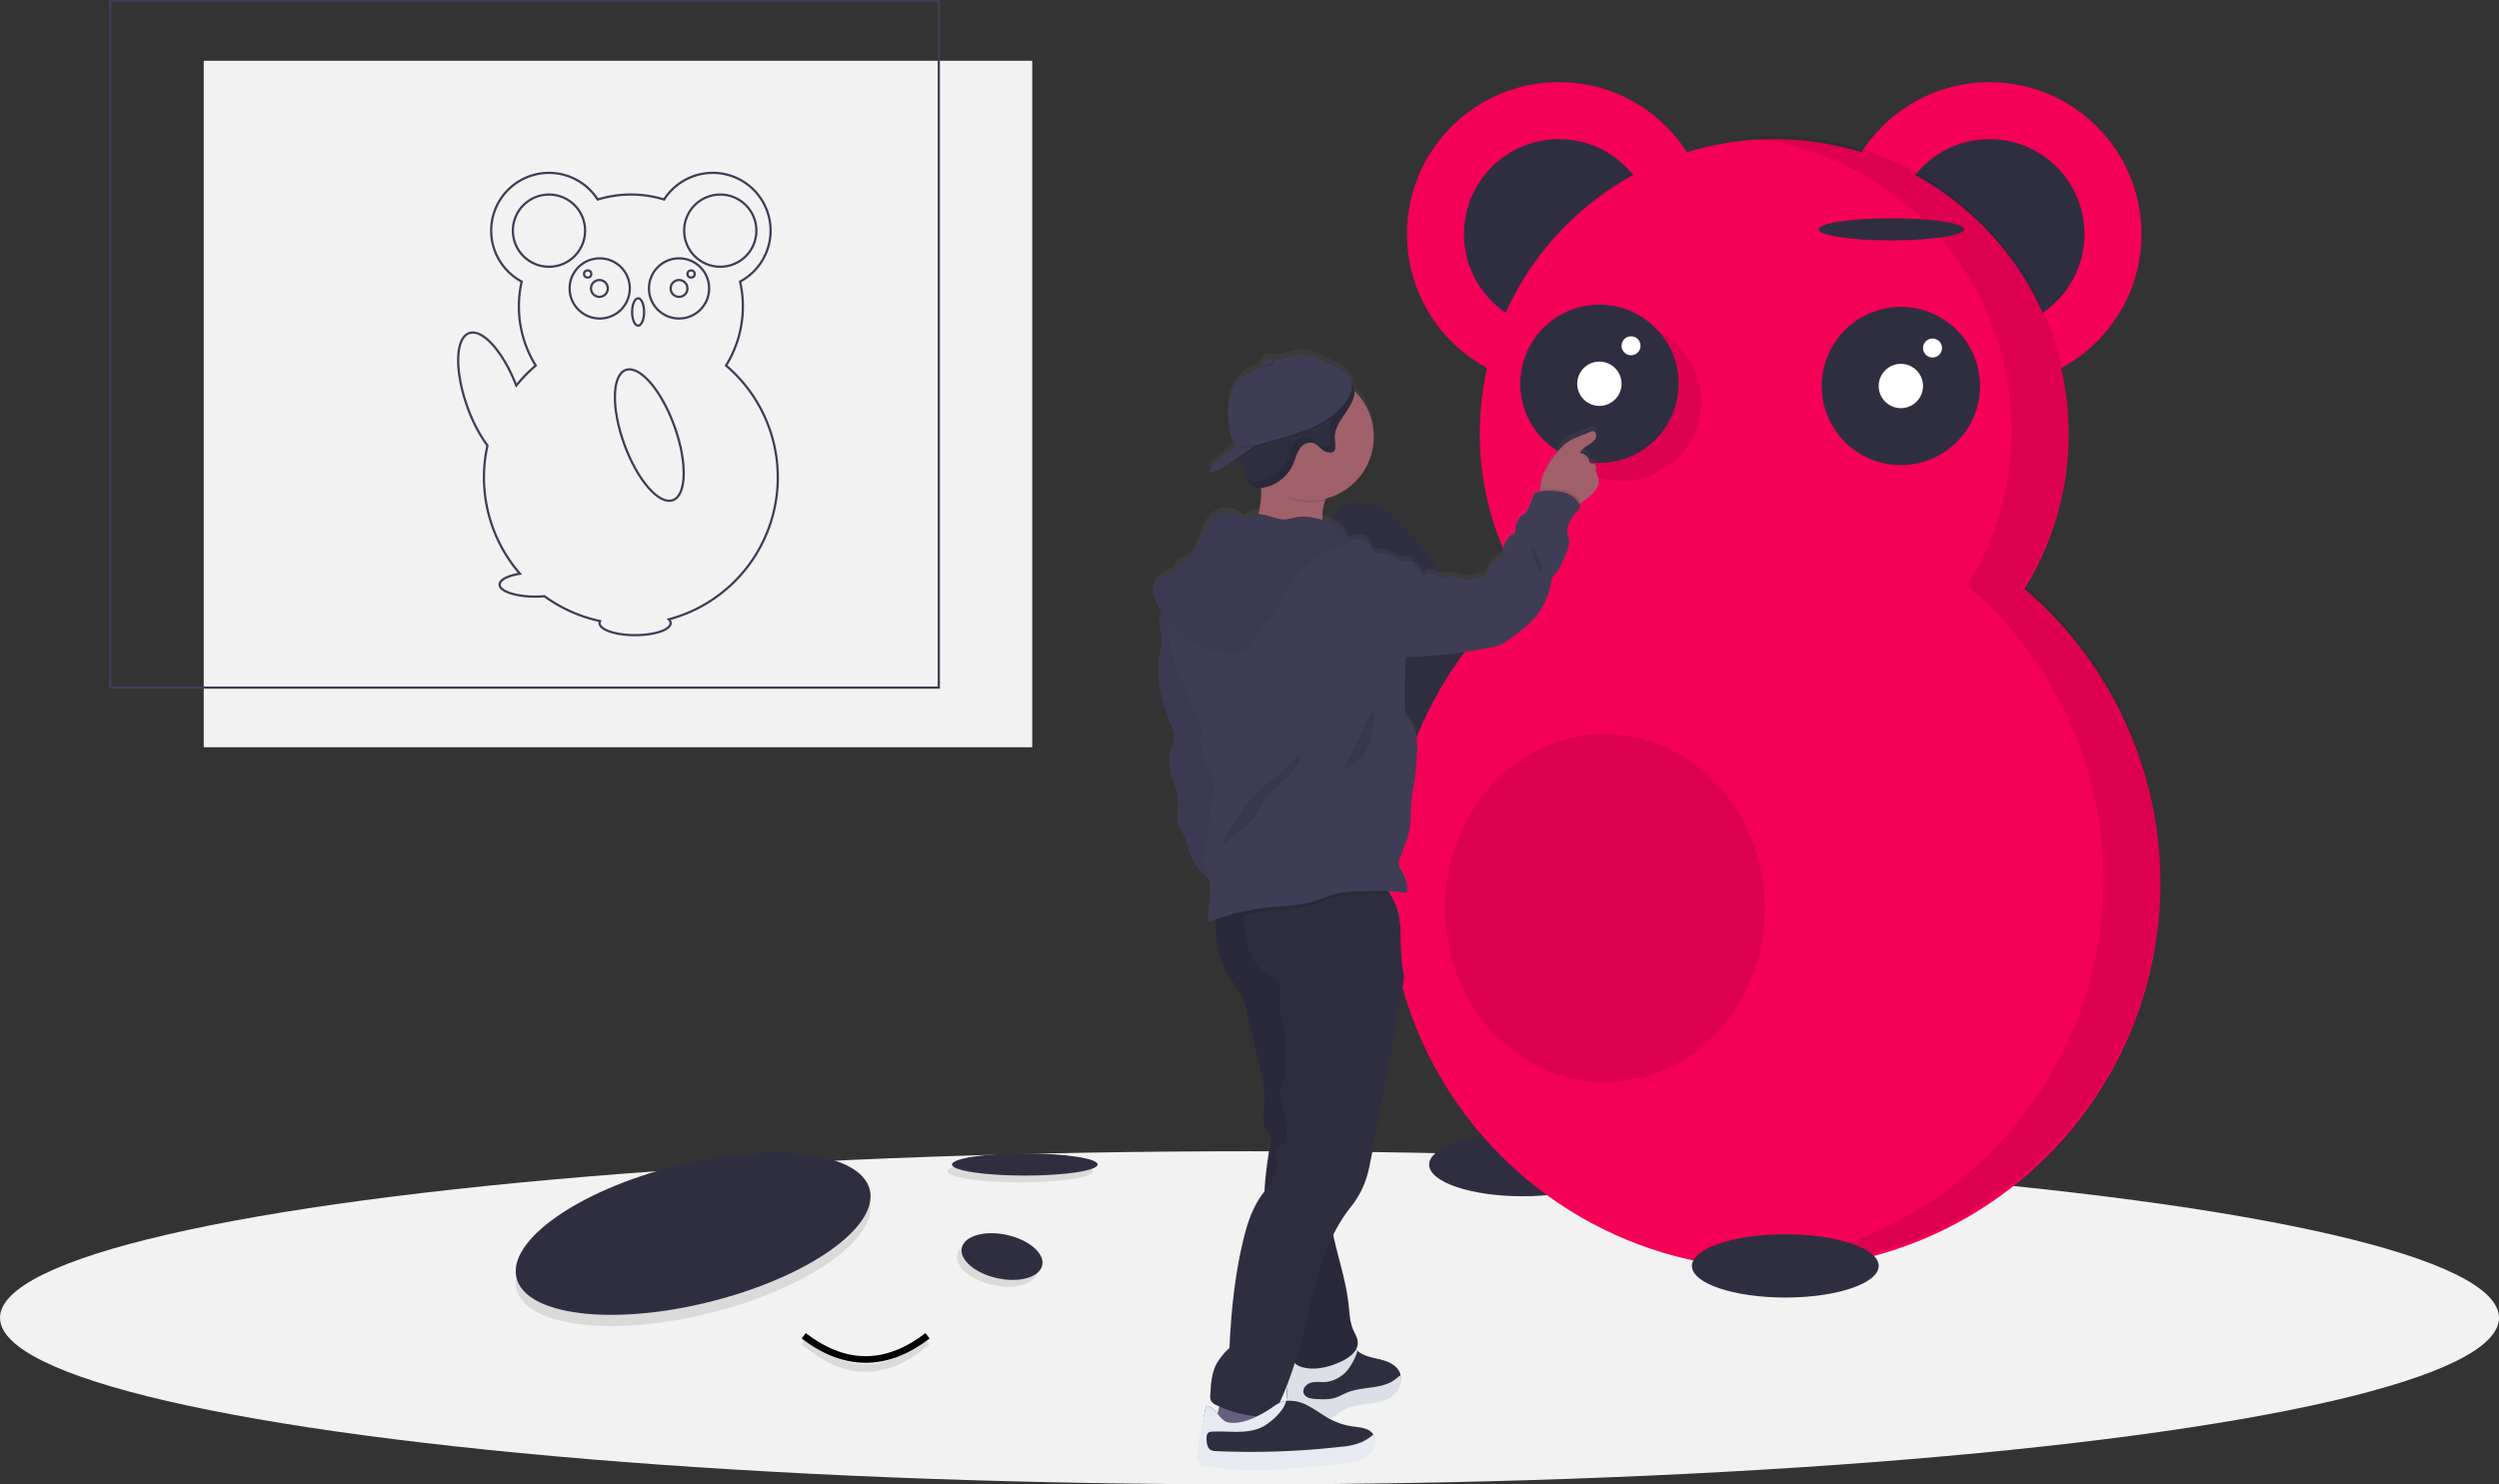 <svg id="edcac65b-f528-4428-bf39-e3058e9645a2" data-name="Layer 1" xmlns="http://www.w3.org/2000/svg" xmlns:xlink="http://www.w3.org/1999/xlink" width="1110" height="659.5" viewBox="0 0 1110 659.5"><rect x="0" y="0" width="1110" height="659.5" fill="#333333" stroke="none"/><defs><linearGradient id="e0a7c0b6-1905-489a-9c34-9e1ea499243e" x1="1196.668" y1="772.147" x2="1196.668" y2="275.09" gradientTransform="translate(-540.545)" gradientUnits="userSpaceOnUse"><stop offset="0" stop-color="gray" stop-opacity="0.25"/><stop offset="0.535" stop-color="gray" stop-opacity="0.12"/><stop offset="1" stop-color="gray" stop-opacity="0.1"/></linearGradient></defs><title>instruction manual</title><rect x="90.5" y="27" width="368" height="305" fill="#f2f2f2"/><ellipse cx="555" cy="585.5" rx="555" ry="74" fill="#f2f2f2"/><ellipse cx="352.874" cy="673.176" rx="80.859" ry="31.118" transform="translate(-197.926 -14.145) rotate(-14.056)" opacity="0.1"/><ellipse cx="676.274" cy="517.438" rx="41.484" ry="14.062" fill="#2f2e41"/><ellipse cx="671.593" cy="419.801" rx="31.118" ry="80.859" transform="translate(-147.848 133.936) rotate(-19.92)" fill="#2f2e41"/><circle cx="692.446" cy="104" r="67.5" fill="#f50057"/><circle cx="692.446" cy="104" r="42.188" fill="#2f2e41"/><circle cx="883.696" cy="104" r="67.5" fill="#f50057"/><circle cx="883.696" cy="104" r="42.188" fill="#2f2e41"/><circle cx="788.071" cy="392.281" r="171.562" fill="#f50057"/><circle cx="788.071" cy="192.594" r="130.781" fill="#f50057"/><circle cx="844.321" cy="171.5" r="35.156" fill="#2f2e41"/><circle cx="844.321" cy="171.5" r="9.844" fill="#fff"/><circle cx="858.384" cy="154.625" r="4.219" fill="#fff"/><ellipse cx="453.196" cy="520.391" rx="32.344" ry="4.922" opacity="0.1"/><ellipse cx="455.196" cy="517.391" rx="32.344" ry="4.922" fill="#2f2e41"/><ellipse cx="488.071" cy="681.281" rx="9.844" ry="18.281" transform="translate(-326.514 893.088) rotate(-77.705)" opacity="0.1"/><ellipse cx="490.071" cy="678.281" rx="9.844" ry="18.281" transform="translate(-322.009 892.681) rotate(-77.705)" fill="#2f2e41"/><ellipse cx="712.837" cy="403.531" rx="71.016" ry="77.344" opacity="0.1"/><ellipse cx="352.874" cy="668.176" rx="80.859" ry="31.118" transform="translate(-196.711 -14.294) rotate(-14.056)" fill="#2f2e41"/><path d="M944.189,380.171A130.794,130.794,0,0,0,833.071,180.406c-4.27,0-8.491.212-12.656.612A130.797,130.797,0,0,1,918.877,380.171,171.556,171.556,0,0,1,820.415,681.972q6.269.457,12.656.466A171.555,171.555,0,0,0,944.189,380.171Z" transform="translate(-45 -120)" opacity="0.1"/><ellipse cx="792.993" cy="562.438" rx="41.484" ry="14.062" fill="#2f2e41"/><ellipse cx="840.102" cy="101.891" rx="32.344" ry="4.922" fill="#2f2e41"/><circle cx="720.415" cy="178.5" r="35.156" opacity="0.1"/><circle cx="710.415" cy="170.5" r="35.156" fill="#2f2e41"/><circle cx="710.415" cy="170.5" r="9.844" fill="#fff"/><circle cx="724.477" cy="153.625" r="4.219" fill="#fff"/><path d="M754.938,330.052a15.122,15.122,0,0,1-1.048-2.898c-.107-1.153.336-2.675-.681-3.221-.574-.308-1.361-.077-1.866-.484a2.255,2.255,0,0,1-.551-1.284,4.398,4.398,0,0,0-4.084-3.183c1.101-2.914,5.025-3.629,6.768-6.197.872-1.276.589-3.636-.948-3.652a2.753,2.753,0,0,0-1.04.277c-1.912.784-3.816,1.576-5.728,2.36a29.503,29.503,0,0,0-3.243,1.499c-3.151,1.791-5.507,4.705-7.625,7.665a32.958,32.958,0,0,0-4.742,8.626,19.508,19.508,0,0,0-1.009,5.904q0,.302.014.6c-.933.158-1.699.567-2.68.764q-1.11,2.939-2.221,5.879a7.616,7.616,0,0,1-1.451,2.682,13.626,13.626,0,0,1-1.577,1.239,9.09,9.09,0,0,0-3.125,7.923,8.526,8.526,0,0,0-5.008,10.51,9.998,9.998,0,0,0-7.323,6.481,4.856,4.856,0,0,1-.956,2.017,3.88,3.88,0,0,1-2.557.79c-2.509.156-4.704,2.143-6.978,1.065a14.121,14.121,0,0,0-8.289-1.165,6.206,6.206,0,0,1-1.769.158,4.653,4.653,0,0,1-1.451-.508,11.572,11.572,0,0,0-3.29-1.301,3.072,3.072,0,0,0-3.121,1.212c-.796-.878-1.271-2.002-1.997-2.94a3.196,3.196,0,0,0-3.028-1.452c.756-.677-.018-2.025-1-2.271a12.752,12.752,0,0,0-3.021.11c-2.627-.014-4.642-2.411-7.193-3.039-2.345-.577-5.471.111-6.673-1.994-.384-.672-.494-1.557-1.042-2.06a3.776,3.776,0,0,0-.76-1.557c-.962-1.096-2.589-1.252-4.043-1.207a16.437,16.437,0,0,0-4.698.809c-.042-.19-.093-.389-.157-.605a11.932,11.932,0,0,0-5.208-6.394,21.823,21.823,0,0,0-6.171-2.509c-.01-.192-.03-.382-.035-.575a24.202,24.202,0,0,1,1.247-7.988c.09-.282.195-.561.293-.841A28.61,28.61,0,0,0,646.736,291.305a8.152,8.152,0,0,0-.224-1.719,8.371,8.371,0,0,0-1.73-3.349c-1.306-2.93-3.354-4.223-5.961-5.444-.749-.354-1.545-.7-2.386-1.084-4.161-1.876-8.183-4.628-12.91-4.621-4.313,0-8.443,2.383-12.703,2.291l-.321-.015c-.107-.005-.214-.004-.321-.015-.13-.008-.252-.023-.382-.038-1.193-.146-2.623-.423-3.411.492a5.332,5.332,0,0,0-.604,1.176,2.43,2.43,0,0,1-.214.392h0a3.989,3.989,0,0,1-.543.738h0c-1.377,1.515-3.686,2.183-5.591,3.167-4.298,2.206-7.12,6.696-8.244,11.409-1.124,4.72-.727,9.679.115,14.454.424,2.388,1.357,5.098,3.055,6.596l0.0.009-.038-.029s-14.375,10.23-11.752,11.683c1.427.789,7.382-2.982,12.516-6.583.052.219.1.438.157.656a48.182,48.182,0,0,0,2.348,6.719c1.094,2.575,2.623,5.351,5.3,6.12a6.035,6.035,0,0,0,1.82.208c.158-.001.316-.014.475-.025a42.124,42.124,0,0,1-1.237,11.686,7.167,7.167,0,0,0-4.4,1.216,3.525,3.525,0,0,1-1.779.95,3.106,3.106,0,0,1-1.839-.907,10.436,10.436,0,0,0-13.059.692c-5.207,4.908-4.618,14.498-10.72,18.22-1.682,1.026-3.832,1.569-4.814,3.283a12.137,12.137,0,0,1-.83,1.579,4.254,4.254,0,0,1-1.467,1.051,28.475,28.475,0,0,0-5.03,2.907,7.239,7.239,0,0,0-2.895,4.878,9.233,9.233,0,0,0,.889,4.103,38.261,38.261,0,0,0,3.347,6.415,6.935,6.935,0,0,0-1.353,3.171c-.434,3.027,1.014,6.001,1.174,9.055.14,2.668-.705,5.274-1.188,7.901-1.886,10.253,1.738,20.639,5.426,30.385a15.726,15.726,0,0,1,1.288,4.997c.099,3.181-1.724,6.095-2.223,9.238-1.049,6.604,3.797,12.815,3.897,19.502.046,3.079-.918,6.212-.152,9.193.511,1.989,1.747,3.699,2.623,5.555,1.553,3.289,1.97,7.021,3.453,10.343a24.802,24.802,0,0,0,7.659,9.123c1.867,5.901-.782,13.026-.028,19.306,1.013-.394,2.035-.767,3.06-1.129a44.262,44.262,0,0,0,6.779,26.714c1.668,2.598,3.623,5.038,4.877,7.862a35.877,35.877,0,0,1,1.903,6.23q2.703,11.245,5.405,22.491c1.459,6.072,2.929,12.261,2.491,18.492-.305,4.342-1.394,9.223,1.268,12.656a9.326,9.326,0,0,1,1.608,2.218,5.641,5.641,0,0,1,.027,2.923,197.024,197.024,0,0,0-2.669,21.927c-.602.813-1.197,1.622-1.75,2.432-4.421,6.466-6.547,14.2-8.267,21.849-3.35,14.961-4.856,30.314-5.545,45.636a30.331,30.331,0,0,0-5.659,6.896c-2.317,4.29-2.616,9.349-2.86,14.231a4.951,4.951,0,0,0,.26,2.345,4.762,4.762,0,0,0,2.44,2.037q.662.325,1.333.63c-.292,1.073-.547,2.174-.775,3.28-1.695-1.913-4.724-4.948-5.238-2.726a109.56,109.56,0,0,0-2.753,22.588,2.493,2.493,0,0,0,.268,1.422,2.465,2.465,0,0,0,1.774.861,124.891,124.891,0,0,0,22.385,1.945c6.08-.023,12.145-.492,18.202-.953,2.065-.161,4.137-.323,6.202-.477a136.888,136.888,0,0,0,18.997-2.36c2.746-.6,5.575-1.445,7.633-3.375,2.05-1.922,3.082-5.213,1.66-7.65a.028.028,0,0,0-.008-.023c-1.736-2.944-5.774-3.167-9.155-3.636a29.962,29.962,0,0,1-9.59-3.052c-.676-.35-1.334-.731-1.988-1.123.173-.048.348-.088.519-.146,2.899-.976,5.208-3.206,7.946-4.567,3.174-1.568,6.776-1.914,10.286-2.36,3.503-.454,7.12-1.076,10.034-3.075,2.73-1.876,4.665-5.282,4.03-8.48a5.326,5.326,0,0,0-.168-.669c-1.086-3.475-4.841-5.32-8.351-6.235-3.503-.915-7.311-1.376-10.149-3.636-.138-.108-.275-.223-.413-.338-.243-.198-.493-.4-.746-.595a6.042,6.042,0,0,0,.828-3.507c-.149-1.932-1.272-3.626-2.034-5.406-1.495-3.491-1.615-7.392-2.018-11.171-1.013-9.49-3.923-18.653-6.122-27.938q-.374-1.579-.716-3.174a67.447,67.447,0,0,1,7.817-12.52,40.793,40.793,0,0,0,7.487-14.807c.451-1.653.788-3.337,1.132-5.02q5.862-29.107,11.051-58.345a48.959,48.959,0,0,0,.983-8.435,25.602,25.602,0,0,0,1.45-7.985c1.006-3.946,2.031-8.085,1.207-10.673-.583-1.827-.877-8.078-1.192-14.066a54.418,54.418,0,0,0-.586-9.6c-.09-.543-.2-1.086-.322-1.629a6.926,6.926,0,0,0-.193-.797,27.783,27.783,0,0,0-1.893-5.226,25.266,25.266,0,0,0-1.42-2.917,13.048,13.048,0,0,0-1.085-1.587,64.519,64.519,0,0,1,6.685.615c.545.082,1.21.126,1.536-.321a1.45,1.45,0,0,0,.205-.807,13.709,13.709,0,0,0-1.741-7.268c-.859-1.524-2.052-3.014-2.019-4.765a7.268,7.268,0,0,1,.59-2.366q1.493-4.001,2.985-8.002c2.52-6.755,1.321-14.602,2.629-21.695a128.021,128.021,0,0,0,1.962-16.783c.242-4.814.092-10.027-2.798-13.873a15.944,15.944,0,0,1-2.183-3.052,9.311,9.311,0,0,1-.52-3.65q-.075-11.299.456-22.59a221.641,221.641,0,0,0,37.689-4.261,24.228,24.228,0,0,0,4.29-1.156,22.574,22.574,0,0,0,4.336-2.719c4.225-3.054,8.511-6.164,11.723-10.279a34.658,34.658,0,0,0,6.949-17.133c3.056-2.83,4.679-6.854,6.209-10.737a16.462,16.462,0,0,0,1.415-5.215c.082-1.847-1.135-3.783-.798-5.6a14.821,14.821,0,0,1,4.506-8.149,2.97,2.97,0,0,0,1.072-1.432,2.318,2.318,0,0,0-.255-1.396c-.025-.057-.061-.106-.087-.162.291-.185.58-.375.865-.574,1.002-.707,1.958-1.491,2.891-2.26a18.028,18.028,0,0,0,3.755-3.806A6.185,6.185,0,0,0,754.938,330.052ZM616.996,742.213c-.254.018-.509.03-.76.065a9.89,9.89,0,0,0-2.73.784c-.07.032-.136.073-.206.107,1.188-2.565,2.299-5.167,3.311-7.81.12-.312.234-.628.352-.941-.044.588-.086,1.177-.13,1.764A21.584,21.584,0,0,0,616.996,742.213Z" transform="translate(-45 -120)" fill="url(#e0a7c0b6-1905-489a-9c34-9e1ea499243e)"/><path d="M632.335,350.341c.107,4.176,1.522,8.222,1.744,12.39-12.298.612-24.427-5.354-36.603-3.526,3.403-2.203,5.224-6.172,6.294-10.08a41.802,41.802,0,0,0,1.201-15.487,6.82,6.82,0,0,0-.153-.857c-.451-2.042-1.621-4.933-1.308-6.539.413-2.126,2.417-1.705,4.222-1.583a158.143,158.143,0,0,1,16.412,2.118c1.415.245,15.196,3.686,15.403,3.327a64.857,64.857,0,0,0-5.965,12.29A23.961,23.961,0,0,0,632.335,350.341Z" transform="translate(-45 -120)" fill="#a0616a"/><path d="M753.952,337.439a17.98,17.98,0,0,1-3.755,3.786c-.933.765-1.889,1.545-2.891,2.248a12.397,12.397,0,0,1-6.149,2.501c-2.929.199-9.147-1.522-10.967-4.03a7.27,7.27,0,0,1-1.048-4.199,19.315,19.315,0,0,1,1.009-5.874,32.736,32.736,0,0,1,4.742-8.581c2.118-2.944,4.474-5.843,7.625-7.625a29.578,29.578,0,0,1,3.243-1.491c1.912-.78,3.816-1.568,5.728-2.348a2.764,2.764,0,0,1,1.04-.275c1.537.015,1.82,2.363.948,3.633-1.744,2.554-5.667,3.266-6.768,6.164a4.394,4.394,0,0,1,4.084,3.166,2.238,2.238,0,0,0,.551,1.277c.505.405,1.293.176,1.866.482,1.017.543.574,2.057.681,3.204a14.993,14.993,0,0,0,1.048,2.883A6.126,6.126,0,0,1,753.952,337.439Z" transform="translate(-45 -120)" fill="#a0616a"/><path d="M584.432,756.11c.947-.946,2.493-.785,3.815-.576a141.544,141.544,0,0,0,21.451,1.735c.899-4.392-1.711-8.661-2.553-13.064a11.786,11.786,0,0,0-.85-3.303c-1.012-1.941-3.294-2.829-5.435-3.281-3.866-.815-9.908-2.254-12.067,1.654C586.203,743.964,585.374,750.891,584.432,756.11Z" transform="translate(-45 -120)" fill="#65617d"/><path d="M663.026,739.52c-2.914,1.988-6.531,2.608-10.034,3.059-3.51.444-7.113.788-10.287,2.348-2.738,1.354-5.048,3.572-7.946,4.543a16.555,16.555,0,0,1-8.252.13c-3.258-.612-6.73-1.797-8.489-4.612-1.568-2.501-1.4-5.675-1.185-8.619q.379-4.99.742-9.996a4.76,4.76,0,0,1,.62-2.417c2.356-3.434,8.084,1.438,11.151,1.43,4.856-.008,10.072-2.639,13.575-5.858a4.12,4.12,0,0,1,1.055-.795c1.384-.619,2.769.528,4,1.53.138.115.275.229.413.337,2.837,2.248,6.646,2.707,10.149,3.617,3.51.91,7.266,2.746,8.351,6.202a5.275,5.275,0,0,1,.168.665C667.691,734.266,665.756,737.654,663.026,739.52Z" transform="translate(-45 -120)" fill="#3f3d56"/><path d="M663.026,739.52c-2.914,1.988-6.531,2.608-10.034,3.059-3.51.444-7.113.788-10.287,2.348-2.738,1.354-5.048,3.572-7.946,4.543a16.555,16.555,0,0,1-8.252.13c-3.258-.612-6.73-1.797-8.489-4.612-1.568-2.501-1.4-5.675-1.185-8.619q.379-4.99.742-9.996a4.76,4.76,0,0,1,.62-2.417c2.356-3.434,8.084,1.438,11.151,1.43,4.856-.008,10.072-2.639,13.575-5.858a4.12,4.12,0,0,1,1.055-.795c1.384-.619,2.769.528,4,1.53.138.115.275.229.413.337,2.837,2.248,6.646,2.707,10.149,3.617,3.51.91,7.266,2.746,8.351,6.202a5.275,5.275,0,0,1,.168.665C667.691,734.266,665.756,737.654,663.026,739.52Z" transform="translate(-45 -120)" fill="#2f2e41"/><path d="M663.026,740.639c-2.914,1.988-6.531,2.608-10.034,3.059-3.51.444-7.113.788-10.287,2.348-2.738,1.354-5.048,3.572-7.946,4.543a16.555,16.555,0,0,1-8.252.13,13.625,13.625,0,0,1-8.489-5.731c-1.568-2.501-1.4-5.675-1.185-8.619q.379-4.99.742-9.996a4.76,4.76,0,0,1,.62-2.417c2.356-3.434,8.084,1.438,11.151,1.43,4.856-.008,10.072-2.639,13.575-5.858a4.12,4.12,0,0,1,1.055-.795c1.384-.619,2.769.528,4,1.53a28.731,28.731,0,0,1-3.411,7.051,14.675,14.675,0,0,1-10.699,6.692c-2.172.161-4.398-.268-6.501.291-2.096.558-4.053,2.707-3.312,4.749.727,1.988,3.296,2.424,5.415,2.539,2.967.161,6.011.306,8.826-.619,1.721-.574,3.296-1.522,4.971-2.218,7.12-2.952,16.114-1.3,21.995-6.287a13.015,13.015,0,0,1,1.797-1.377C668.596,734.308,665.756,738.773,663.026,740.639Z" transform="translate(-45 -120)" fill="#e8eaf2"/><path d="M663.026,740.639c-2.914,1.988-6.531,2.608-10.034,3.059-3.51.444-7.113.788-10.287,2.348-2.738,1.354-5.048,3.572-7.946,4.543a16.555,16.555,0,0,1-8.252.13,13.625,13.625,0,0,1-8.489-5.731c-1.568-2.501-1.4-5.675-1.185-8.619q.379-4.99.742-9.996a4.76,4.76,0,0,1,.62-2.417c2.356-3.434,8.084,1.438,11.151,1.43,4.856-.008,10.072-2.639,13.575-5.858a4.12,4.12,0,0,1,1.055-.795c1.384-.619,2.769.528,4,1.53a28.731,28.731,0,0,1-3.411,7.051,14.675,14.675,0,0,1-10.699,6.692c-2.172.161-4.398-.268-6.501.291-2.096.558-4.053,2.707-3.312,4.749.727,1.988,3.296,2.424,5.415,2.539,2.967.161,6.011.306,8.826-.619,1.721-.574,3.296-1.522,4.971-2.218,7.12-2.952,16.114-1.3,21.995-6.287a13.015,13.015,0,0,1,1.797-1.377C668.596,734.308,665.756,738.773,663.026,740.639Z" transform="translate(-45 -120)" opacity="0.05"/><path d="M585.764,522.755a43.783,43.783,0,0,0,6.001,32.306c1.668,2.585,3.623,5.012,4.877,7.821a35.548,35.548,0,0,1,1.903,6.198l5.405,22.373c1.459,6.04,2.929,12.197,2.491,18.395-.305,4.319-1.394,9.175,1.268,12.59a9.279,9.279,0,0,1,1.608,2.206,5.584,5.584,0,0,1,.027,2.907c-2.735,16.244-4.763,33.226.177,48.94,4.477,14.243,4.733,30.024,8.539,44.461.471,1.788,1.01,3.672,2.365,4.931a7.751,7.751,0,0,0,3.545,1.685c5.61,1.335,11.534-.229,16.766-2.653,3.677-1.704,7.635-4.692,7.321-8.732-.149-1.922-1.272-3.607-2.034-5.377-1.495-3.473-1.615-7.353-2.018-11.113-1.013-9.44-3.923-18.555-6.123-27.792s-3.694-18.887-1.834-28.198a246.662,246.662,0,0,1,18.141-55.808,6.73,6.73,0,0,1,1.662-2.499,17.181,17.181,0,0,0,2.352-1.605,7.097,7.097,0,0,0,1.076-2.926c.818-2.947,3.248-5.121,4.878-7.709,4.114-6.535,2.81-14.912,2.658-22.633-.148-7.508.933-15.085-.298-22.493s-5.475-14.98-12.616-17.301c-3.538-1.15-7.362-.889-11.064-.523C623.225,512.147,604.169,515.71,585.764,522.755Z" transform="translate(-45 -120)" fill="#2f2e41"/><path d="M585.764,522.755a43.783,43.783,0,0,0,6.001,32.306c1.668,2.585,3.623,5.012,4.877,7.821a35.548,35.548,0,0,1,1.903,6.198l5.405,22.373c1.459,6.04,2.929,12.197,2.491,18.395-.305,4.319-1.394,9.175,1.268,12.59a9.279,9.279,0,0,1,1.608,2.206,5.584,5.584,0,0,1,.027,2.907c-2.735,16.244-4.763,33.226.177,48.94,4.477,14.243,4.733,30.024,8.539,44.461.471,1.788,1.01,3.672,2.365,4.931a7.751,7.751,0,0,0,3.545,1.685c5.61,1.335,11.534-.229,16.766-2.653,3.677-1.704,7.635-4.692,7.321-8.732-.149-1.922-1.272-3.607-2.034-5.377-1.495-3.473-1.615-7.353-2.018-11.113-1.013-9.44-3.923-18.555-6.123-27.792s-3.694-18.887-1.834-28.198a246.662,246.662,0,0,1,18.141-55.808,6.73,6.73,0,0,1,1.662-2.499,17.181,17.181,0,0,0,2.352-1.605,7.097,7.097,0,0,0,1.076-2.926c.818-2.947,3.248-5.121,4.878-7.709,4.114-6.535,2.81-14.912,2.658-22.633-.148-7.508.933-15.085-.298-22.493s-5.475-14.98-12.616-17.301c-3.538-1.15-7.362-.889-11.064-.523C623.225,512.147,604.169,515.71,585.764,522.755Z" transform="translate(-45 -120)" opacity="0.1"/><path d="M665.642,569.843a46.891,46.891,0,0,1-.987,8.68q-5.185,29.081-11.051,58.04c-.344,1.675-.681,3.35-1.132,4.994a40.5,40.5,0,0,1-7.487,14.73c-16.298,20.313-17.705,49.811-26.546,74.307-.596,1.66-1.193,3.319-1.828,4.956a123.774,123.774,0,0,1-5.453,12.168,3.478,3.478,0,0,1-1.124,1.453,3.334,3.334,0,0,1-1.774.344,51.793,51.793,0,0,1-22.967-5.224,4.756,4.756,0,0,1-2.44-2.027,4.901,4.901,0,0,1-.26-2.333c.245-4.856.543-9.889,2.86-14.156a30.207,30.207,0,0,1,5.659-6.86c.688-15.242,2.195-30.515,5.545-45.398,1.721-7.61,3.847-15.303,8.267-21.735,3.258-4.749,7.931-9.438,7.357-15.166-.252-2.516-1.308-5.652.742-7.128.895-.65,2.218-.734,2.822-1.66a3.149,3.149,0,0,0,.398-1.423,35.123,35.123,0,0,0-.727-11.755,61.997,61.997,0,0,1-1.751-7.663c-.26-2.616.184-5.445,1.927-7.403.107-5.231-.038-10.661.069-15.885a29.457,29.457,0,0,0-.734-8.872c-.398-1.369-1.002-2.677-1.308-4.076-1.094-5.025,1.637-11.044-1.614-15.028-1.354-1.652-3.442-2.478-5.216-3.671-3.541-2.363-5.866-6.233-7.159-10.294a56.816,56.816,0,0,1-2.027-12.604,12.972,12.972,0,0,1-.031-2.723,4.99,4.99,0,0,1,.367-1.361c1.01-2.271,3.725-3.151,6.141-3.732a198.874,198.874,0,0,1,46.897-5.484c5.843-3.977,9.132-2.554,11.609,1.66a43.546,43.546,0,0,1,3.304,8.069c1.132,3.419,1.201,22.554,2.302,25.988C669.725,556.039,665.588,565.155,665.642,569.843Z" transform="translate(-45 -120)" fill="#2f2e41"/><path d="M559.998,395.714c-.434,3.011,1.013,5.97,1.174,9.007.14,2.654-.705,5.246-1.188,7.86-1.886,10.2,1.738,20.531,5.426,30.226a15.576,15.576,0,0,1,1.288,4.971c.099,3.164-1.724,6.064-2.223,9.19-1.049,6.569,3.797,12.749,3.897,19.4.046,3.062-.918,6.179-.152,9.145.511,1.979,1.747,3.68,2.623,5.526,1.553,3.272,1.97,6.984,3.453,10.289,2.679,5.972,8.436,9.871,13.914,13.454,3.117-1.039,6.486-2.273,8.197-5.077a12.579,12.579,0,0,0,1.431-4.452c1.184-6.803,1.143-13.752,1.099-20.658a127.385,127.385,0,0,0-.945-17.782c-1.107-7.503-3.541-14.737-5.287-22.117-2.203-9.308-3.331-18.925-6.762-27.853-3.015-7.846-7.71-14.889-12.653-21.635-1.886-2.574-3.375-6.253-7.035-5.659A7.674,7.674,0,0,0,559.998,395.714Z" transform="translate(-45 -120)" fill="#3f3d56"/><path d="M559.998,395.714c-.434,3.011,1.013,5.97,1.174,9.007.14,2.654-.705,5.246-1.188,7.86-1.886,10.2,1.738,20.531,5.426,30.226a15.576,15.576,0,0,1,1.288,4.971c.099,3.164-1.724,6.064-2.223,9.19-1.049,6.569,3.797,12.749,3.897,19.4.046,3.062-.918,6.179-.152,9.145.511,1.979,1.747,3.68,2.623,5.526,1.553,3.272,1.97,6.984,3.453,10.289,2.679,5.972,8.436,9.871,13.914,13.454,3.117-1.039,6.486-2.273,8.197-5.077a12.579,12.579,0,0,0,1.431-4.452c1.184-6.803,1.143-13.752,1.099-20.658a127.385,127.385,0,0,0-.945-17.782c-1.107-7.503-3.541-14.737-5.287-22.117-2.203-9.308-3.331-18.925-6.762-27.853-3.015-7.846-7.71-14.889-12.653-21.635-1.886-2.574-3.375-6.253-7.035-5.659A7.674,7.674,0,0,0,559.998,395.714Z" transform="translate(-45 -120)" opacity="0.05"/><path d="M639.547,330.104a64.857,64.857,0,0,0-5.965,12.29,28.293,28.293,0,0,1-6.776.818c-8.864,0-15.142-5.044-20.351-11.414-.451-2.042-3.259-3.95-2.945-5.556.413-2.126,2.417-1.705,4.222-1.583a158.143,158.143,0,0,1,16.412,2.118C625.559,327.022,639.34,330.464,639.547,330.104Z" transform="translate(-45 -120)" opacity="0.1"/><circle cx="581.808" cy="194.045" r="28.4" fill="#a0616a"/><path d="M662.689,517.516c-4.918-.291-9.866-.092-14.799.107a49.961,49.961,0,0,0-9.185.941c-3.732.849-7.22,2.547-10.898,3.61-5.889,1.713-12.107,1.79-18.21,2.394a103.045,103.045,0,0,0-11.923,1.866,4.99,4.99,0,0,1,.367-1.361c1.01-2.271,3.725-3.151,6.141-3.732a198.874,198.874,0,0,1,46.897-5.484C656.923,511.88,660.211,513.302,662.689,517.516Z" transform="translate(-45 -120)" opacity="0.1"/><path d="M643.335,360.535c-1.238,1.433-2.899,3.011-4.736,2.549a6.47,6.47,0,0,1-1.843-.986c-3.274-2.11-7.292-2.605-11.144-3.185a164.428,164.428,0,0,1-22.949-5.159,23.409,23.409,0,0,0-6.788-1.38c-4.813.025-9.079,3.225-12.096,6.976s-5.153,8.14-8.113,11.936c-2.109,2.704-4.62,5.088-6.59,7.895-4.972,7.088-6.041,16.336-4.757,24.898s4.705,16.636,8.095,24.603a85.493,85.493,0,0,0,6.609,13.326c-1.144,6.506-.54,13.946,2.554,19.782,1.008,1.901,2.242,3.754,2.575,5.88a14.717,14.717,0,0,1-.178,4.312l-1.445,10.282c-.44,3.131-.88,6.263-1.45,9.372-1.043,5.692-2.459,11.869.177,17.02,3.157,6.169-.159,14.074.671,20.954a105.407,105.407,0,0,1,27.674-6.575c6.103-.598,12.32-.674,18.208-2.387,3.677-1.07,7.164-2.764,10.898-3.617a50.242,50.242,0,0,1,9.189-.938c6.805-.275,13.659-.547,20.395.456.545.081,1.21.125,1.536-.319a1.437,1.437,0,0,0,.205-.803,13.58,13.58,0,0,0-1.741-7.23c-.859-1.516-2.052-2.998-2.019-4.74a7.202,7.202,0,0,1,.59-2.354l2.985-7.96c2.52-6.72,1.321-14.526,2.629-21.582a126.713,126.713,0,0,0,1.962-16.696c.242-4.789.092-9.974-2.798-13.801a15.864,15.864,0,0,1-2.183-3.036,9.216,9.216,0,0,1-.52-3.631q-.097-14.374.789-28.731c-2.52-4.525-5.147-9.154-7.666-13.679-2.932-5.267-5.906-10.642-7.09-16.552-.784-3.912-.756-7.941-1.317-11.892a5.193,5.193,0,0,0-1.004-2.777c-.962-1.09-2.589-1.246-4.043-1.201A17.894,17.894,0,0,0,643.335,360.535Z" transform="translate(-45 -120)" fill="#3f3d56"/><path d="M747.306,343.473a12.397,12.397,0,0,1-6.149,2.501c-2.929.199-9.147-1.522-10.967-4.03a7.27,7.27,0,0,1-1.048-4.199,5.104,5.104,0,0,1,1.224-.237,31.807,31.807,0,0,1,9.529.382c3.097.757,6.088,2.638,7.396,5.552C747.298,343.45,747.298,343.465,747.306,343.473Z" transform="translate(-45 -120)" opacity="0.1"/><path d="M652.821,404.892c1.729,2.155,3.53,4.371,5.982,5.644,2.821,1.464,6.144,1.498,9.322,1.43a222.754,222.754,0,0,0,38.956-4.279,24.328,24.328,0,0,0,4.29-1.15,22.595,22.595,0,0,0,4.336-2.705c4.225-3.038,8.51-6.132,11.723-10.226A34.379,34.379,0,0,0,734.38,376.564c3.056-2.816,4.679-6.818,6.209-10.681a16.311,16.311,0,0,0,1.415-5.188c.082-1.837-1.135-3.763-.798-5.571a14.722,14.722,0,0,1,4.506-8.106,2.956,2.956,0,0,0,1.072-1.424,2.296,2.296,0,0,0-.255-1.388c-1.308-2.913-4.298-4.791-7.398-5.554a31.753,31.753,0,0,0-9.532-.378,22.28,22.28,0,0,0-3.122.829L724.255,344.95a7.564,7.564,0,0,1-1.451,2.668,13.619,13.619,0,0,1-1.577,1.233,9.019,9.019,0,0,0-3.125,7.882,8.469,8.469,0,0,0-5.008,10.455,9.981,9.981,0,0,0-7.323,6.447,4.82,4.82,0,0,1-.956,2.006,3.894,3.894,0,0,1-2.557.786c-2.51.155-4.704,2.132-6.978,1.06a14.187,14.187,0,0,0-8.288-1.158,6.239,6.239,0,0,1-1.769.157,4.67,4.67,0,0,1-1.451-.505,11.608,11.608,0,0,0-3.29-1.294,3.08,3.08,0,0,0-3.121,1.206c-.796-.873-1.271-1.992-1.997-2.925a3.201,3.201,0,0,0-3.028-1.445c.756-.674-.018-2.014-1-2.259a12.818,12.818,0,0,0-3.021.109c-2.627-.014-4.642-2.399-7.193-3.023-2.345-.574-5.471.11-6.673-1.983-.426-.742-.51-1.749-1.235-2.203a2.383,2.383,0,0,0-1.584-.184,15.488,15.488,0,0,0-4.792,1.454c-2.459,9.619-1.169,19.609.705,29.359A25.901,25.901,0,0,0,652.821,404.892Z" transform="translate(-45 -120)" fill="#3f3d56"/><path d="M652.747,439.363,640.518,464.022c1.322-2.285,4.109-3.167,6.308-4.628a16.717,16.717,0,0,0,6.035-8.107,49.815,49.815,0,0,0,2.309-9.989c.25-1.565.767-3.758.012-5.175C653.776,436.412,653.321,438.204,652.747,439.363Z" transform="translate(-45 -120)" opacity="0.1"/><path d="M617.559,460.297c-2.759,2.731-6.138,4.74-9.174,7.159-7.091,5.651-12.151,13.398-17.085,21.005a33.021,33.021,0,0,0-3.491,6.361c.577.495,1.443-.019,2.015-.521l9.603-8.44a21.645,21.645,0,0,0,3.203-3.241c1.666-2.245,2.406-5.05,3.92-7.399a29.002,29.002,0,0,1,5.836-5.948c2.204-1.891,12.342-10.463,9.87-13.79C620.473,456.38,619.016,458.853,617.559,460.297Z" transform="translate(-45 -120)" opacity="0.1"/><path d="M638.541,353.408c-3.047-1.897-6.634-2.701-10.164-3.346a21.413,21.413,0,0,0-6.467-.465c-1.999.249-3.918,1.021-5.93,1.133-2.823.157-5.53-.988-8.258-1.734s-5.878-1.032-8.175.619a3.53,3.53,0,0,1-1.779.945,3.113,3.113,0,0,1-1.839-.902,10.478,10.478,0,0,0-13.059.688c-5.207,4.882-4.618,14.422-10.72,18.125-1.682,1.021-3.832,1.561-4.814,3.266a12.063,12.063,0,0,1-.83,1.57,4.253,4.253,0,0,1-1.467,1.045,28.509,28.509,0,0,0-5.03,2.891,7.194,7.194,0,0,0-2.895,4.853,9.143,9.143,0,0,0,.889,4.081,38.294,38.294,0,0,0,37.214,23.797,5.891,5.891,0,0,0,3.898-1.217,7.357,7.357,0,0,0,1.366-2.251c2.869-6.015,8.257-10.456,11.678-16.174,2.039-3.408,3.348-7.221,5.471-10.578,3.218-5.089,8.111-8.848,12.901-12.497,2.701-2.057,5.708-4.216,9.102-4.072,3.024.129,5.224.291,4.115-3.418A11.883,11.883,0,0,0,638.541,353.408Z" transform="translate(-45 -120)" fill="#3f3d56"/><path d="M638.541,353.408c-3.047-1.897-6.634-2.701-10.164-3.346a21.413,21.413,0,0,0-6.467-.465c-1.999.249-3.918,1.021-5.93,1.133-2.823.157-5.53-.988-8.258-1.734s-5.878-1.032-8.175.619a3.53,3.53,0,0,1-1.779.945,3.113,3.113,0,0,1-1.839-.902,10.478,10.478,0,0,0-13.059.688c-5.207,4.882-4.618,14.422-10.72,18.125-1.682,1.021-3.832,1.561-4.814,3.266a12.063,12.063,0,0,1-.83,1.57,4.253,4.253,0,0,1-1.467,1.045,28.509,28.509,0,0,0-5.03,2.891,7.194,7.194,0,0,0-2.895,4.853,9.143,9.143,0,0,0,.889,4.081,38.294,38.294,0,0,0,37.214,23.797,5.891,5.891,0,0,0,3.898-1.217,7.357,7.357,0,0,0,1.366-2.251c2.869-6.015,8.257-10.456,11.678-16.174,2.039-3.408,3.348-7.221,5.471-10.578,3.218-5.089,8.111-8.848,12.901-12.497,2.701-2.057,5.708-4.216,9.102-4.072,3.024.129,5.224.291,4.115-3.418A11.883,11.883,0,0,0,638.541,353.408Z" transform="translate(-45 -120)" opacity="0.05"/><path d="M653.321,765.018c-2.057,1.92-4.887,2.761-7.633,3.357a137.571,137.571,0,0,1-18.997,2.348c-2.065.153-4.137.314-6.202.474-6.057.459-12.122.925-18.202.948a125.53,125.53,0,0,1-22.385-1.935,1.899,1.899,0,0,1-2.042-2.271,108.446,108.446,0,0,1,2.753-22.47c.704-3.029,6.134,3.763,6.378,4.046,1.507,1.713,2.646,2.501,4.933,2.623,6.248.344,13.246-3.457,18.21-6.837a23.306,23.306,0,0,1,3.373-2.088,9.93,9.93,0,0,1,2.73-.78,16.485,16.485,0,0,1,9.292,1.881c3.732,1.851,7.006,4.512,10.699,6.417a30.074,30.074,0,0,0,9.59,3.036c3.381.467,7.419.688,9.155,3.617a.028.028,0,0,1,.008.023C656.403,759.833,655.37,763.106,653.321,765.018Z" transform="translate(-45 -120)" fill="#2f2e41"/><path d="M653.321,766.137c-2.057,1.92-4.887,2.761-7.633,3.357a137.571,137.571,0,0,1-18.997,2.348c-2.065.153-4.137.314-6.202.474-6.057.459-12.122.925-18.202.948a125.529,125.529,0,0,1-22.385-1.935,2.47,2.47,0,0,1-1.774-.857,9.923,9.923,0,0,1-1.387-2.534c.13-7.556,2.175-15.105,3.872-22.47.704-3.029,6.134,3.763,6.378,4.046,1.507,1.713,2.646,2.501,4.933,2.623,6.248.344,13.246-3.457,18.21-6.837a23.306,23.306,0,0,1,3.373-2.088,9.93,9.93,0,0,1,2.73-.78c-.803,4.497-7.25,9.927-10.577,11.579-6.73,3.342-14.73,1.675-22.24,2.065a3.102,3.102,0,0,0-1.576.382c-.902.597-.956,1.874-.925,2.952.061,1.79.291,3.893,1.843,4.803a5.316,5.316,0,0,0,2.493.52,352.605,352.605,0,0,0,55.455-1.943,30.491,30.491,0,0,0,9.032-2.011,23.378,23.378,0,0,0,5.239-3.373C657.344,759.266,655.37,764.225,653.321,766.137Z" transform="translate(-45 -120)" fill="#e8eaf2"/><path d="M637.857,313.738c-.107,2.937,1.897,8.634-3.594,7.044-3.273-.948-4.199-4.826-8.352-3.962-4.191.88-5.109,5.981-6.516,9.33a17.855,17.855,0,0,1-12.94,10.455,7.791,7.791,0,0,1-3.564-.008c-2.677-.765-4.206-3.526-5.3-6.088a47.762,47.762,0,0,1-2.348-6.684,28.227,28.227,0,0,1-.849-4.902v-.008a21.806,21.806,0,0,1-.015-3.388c.497-6.677,4.298-12.764,9.162-17.368s10.776-7.931,16.611-11.212a24.255,24.255,0,0,1,6.126-2.73,20.616,20.616,0,0,1,6.47-.268,22.585,22.585,0,0,1,8.229,1.935,11.591,11.591,0,0,1,2.898,2.034,8.714,8.714,0,0,1,2.508,4.191c1.056,4.313-1.698,8.199-3.931,11.61C640.465,306.748,638.002,309.96,637.857,313.738Z" transform="translate(-45 -120)" fill="#2f2e41"/><path d="M730.269,376.766c-1.175-2.96-6.108-11.14-4.68-13.953a36.833,36.833,0,0,1,3.753,6.712C730.273,371.812,729.512,374.88,730.269,376.766Z" transform="translate(-45 -120)" opacity="0.1"/><path d="M642.575,303.718c2.237-3.413,4.991-7.298,3.937-11.611a9.054,9.054,0,0,0-3.194-4.78,7.914,7.914,0,0,1,.809,2.015c1.054,4.314-1.699,8.199-3.937,11.611-1.986,3.029-4.45,6.244-4.592,10.02-.11,2.935,1.897,8.636-3.599,7.045-3.27-.947-4.195-4.827-8.35-3.961-4.192.874-5.107,5.977-6.514,9.33a17.871,17.871,0,0,1-12.943,10.455,7.813,7.813,0,0,1-3.561-.009,5.396,5.396,0,0,1-1.678-.824,7.241,7.241,0,0,0,4.063,3.589,7.813,7.813,0,0,0,3.561.009,17.872,17.872,0,0,0,12.943-10.455c1.407-3.353,2.322-8.456,6.514-9.33,4.155-.867,5.08,3.014,8.35,3.961,5.497,1.592,3.489-4.11,3.599-7.045C638.125,309.962,640.589,306.747,642.575,303.718Z" transform="translate(-45 -120)" opacity="0.1"/><path d="M643.791,297.884a25.031,25.031,0,0,1-1.683,2.401,28.408,28.408,0,0,1-3.885,4.023,32.326,32.326,0,0,1-2.623,2.057,41.283,41.283,0,0,1-5.3,3.166c-5.369,2.707-11.181,4.405-16.963,6.08q-5.667,1.652-11.342,3.296c-1.392,1.055-3.939,2.952-6.753,4.918a28.227,28.227,0,0,1-.849-4.902v-.008a21.806,21.806,0,0,1-.015-3.388c.497-6.677,4.298-12.764,9.162-17.368s10.776-7.931,16.611-11.212a24.255,24.255,0,0,1,6.126-2.73,20.616,20.616,0,0,1,6.47-.268,22.585,22.585,0,0,1,8.229,1.935,11.591,11.591,0,0,1,2.898,2.034,11.055,11.055,0,0,1,1.453,3.074C646.048,293.318,645.061,295.819,643.791,297.884Z" transform="translate(-45 -120)" opacity="0.1"/><path d="M643.791,297.119a25.031,25.031,0,0,1-1.683,2.401,28.408,28.408,0,0,1-3.885,4.023,32.328,32.328,0,0,1-2.623,2.057,41.282,41.282,0,0,1-5.3,3.166c-5.369,2.707-11.181,4.405-16.963,6.08q-5.667,1.652-11.342,3.296c-3.954,2.99-17.2,12.803-19.426,11.579-2.623-1.445,11.752-11.622,11.752-11.622l.661.502c-2.103-1.323-3.204-4.39-3.679-7.044-.841-4.749-1.239-9.682-.115-14.378,1.124-4.688,3.946-9.155,8.244-11.349,1.904-.979,4.214-1.644,5.591-3.151a3.969,3.969,0,0,0,.543-.734,2.414,2.414,0,0,0,.214-.39,5.293,5.293,0,0,1,.604-1.17c.788-.91,2.218-.635,3.411-.489.13.015.252.031.382.038a6.012,6.012,0,0,0,.642.031c4.26.092,8.39-2.279,12.703-2.279,4.726-.008,8.749,2.73,12.91,4.596.841.382,1.637.727,2.386,1.078,3.006,1.4,5.269,2.891,6.508,6.868C646.048,292.553,645.061,295.054,643.791,297.119Z" transform="translate(-45 -120)" fill="#3f3d56"/><path d="M610.821,279.965a1.943,1.943,0,0,1-.451,2.493,3.487,3.487,0,0,1-1.79.635,12.05,12.05,0,0,1-1.392.107,3.795,3.795,0,0,1-1.843-.314,2.304,2.304,0,0,1-.321-.206,3.966,3.966,0,0,0,.543-.734c.107.084.214.061.642.031a9.737,9.737,0,0,0,2.294-.39,2.577,2.577,0,0,0,.864-.413,2.645,2.645,0,0,0,.811-1.239Z" transform="translate(-45 -120)" opacity="0.1"/><path d="M594.605,317.988a5.248,5.248,0,0,0,1.962.73,6.325,6.325,0,0,0,5.234-.784" transform="translate(-45 -120)" opacity="0.1"/><path d="M429.5,729.489q-14.238,0-28.41-12.277L402.91,714.5c17.893,15.538,35.287,15.538,53.18,0l1.82,2.712Q443.771,729.488,429.5,729.489Z" transform="translate(-45 -120)" opacity="0.1"/><path d="M429.5,725.489c-9.492,0-18.984-3.6-28.41-10.797l1.82-2.385c17.893,13.664,35.287,13.664,53.18,0l1.82,2.385C448.484,721.89,438.992,725.489,429.5,725.489Z" transform="translate(-45 -120)"/><rect x="49" y="0.5" width="368" height="305" fill="none" stroke="#3f3d56" stroke-miterlimit="10"/><ellipse cx="333.411" cy="313.307" rx="11.836" ry="30.756" transform="translate(-131.798 12.342) rotate(-19.92)" fill="none" stroke="#3f3d56" stroke-miterlimit="10"/><circle cx="243.853" cy="102.478" r="16.046" fill="none" stroke="#3f3d56" stroke-miterlimit="10"/><circle cx="319.925" cy="102.478" r="16.046" fill="none" stroke="#3f3d56" stroke-miterlimit="10"/><circle cx="301.62" cy="128.152" r="13.372" fill="none" stroke="#3f3d56" stroke-miterlimit="10"/><circle cx="301.62" cy="128.152" r="3.744" fill="none" stroke="#3f3d56" stroke-miterlimit="10"/><circle cx="266.247" cy="128.152" r="3.744" fill="none" stroke="#3f3d56" stroke-miterlimit="10"/><circle cx="306.969" cy="121.733" r="1.605" fill="none" stroke="#3f3d56" stroke-miterlimit="10"/><circle cx="266.383" cy="128.152" r="13.372" fill="none" stroke="#3f3d56" stroke-miterlimit="10"/><circle cx="261.034" cy="121.733" r="1.605" fill="none" stroke="#3f3d56" stroke-miterlimit="10"/><path d="M390.48,332.128A65.107,65.107,0,0,0,367.49,282.413a49.862,49.862,0,0,0,6.241-37.307,25.674,25.674,0,1,0-33.763-36.453,50.027,50.027,0,0,0-29.485,0,25.673,25.673,0,1,0-33.763,36.453,49.862,49.862,0,0,0,6.241,37.307,65.677,65.677,0,0,0-8.635,8.887c-5.838-15.095-15.063-25.415-20.999-23.263-6.146,2.227-6.436,16.979-.649,32.948a67.105,67.105,0,0,0,8.838,16.979,65.348,65.348,0,0,0,14.425,56.935c-5.331.858-9.018,2.7-9.018,4.834,0,2.954,7.064,5.349,15.779,5.349,1.43,0,2.814-.066,4.131-.186a64.937,64.937,0,0,0,24.714,11.048,2.003,2.003,0,0,0-.23.905c0,2.954,7.064,5.349,15.779,5.349s15.779-2.395,15.779-5.349a2.424,2.424,0,0,0-.788-1.67A65.28,65.28,0,0,0,390.48,332.128Z" transform="translate(-45 -120)" fill="none" stroke="#3f3d56" stroke-miterlimit="10"/><ellipse cx="283.431" cy="138.612" rx="2.663" ry="6.086" fill="none" stroke="#3f3d56" stroke-miterlimit="10"/></svg>